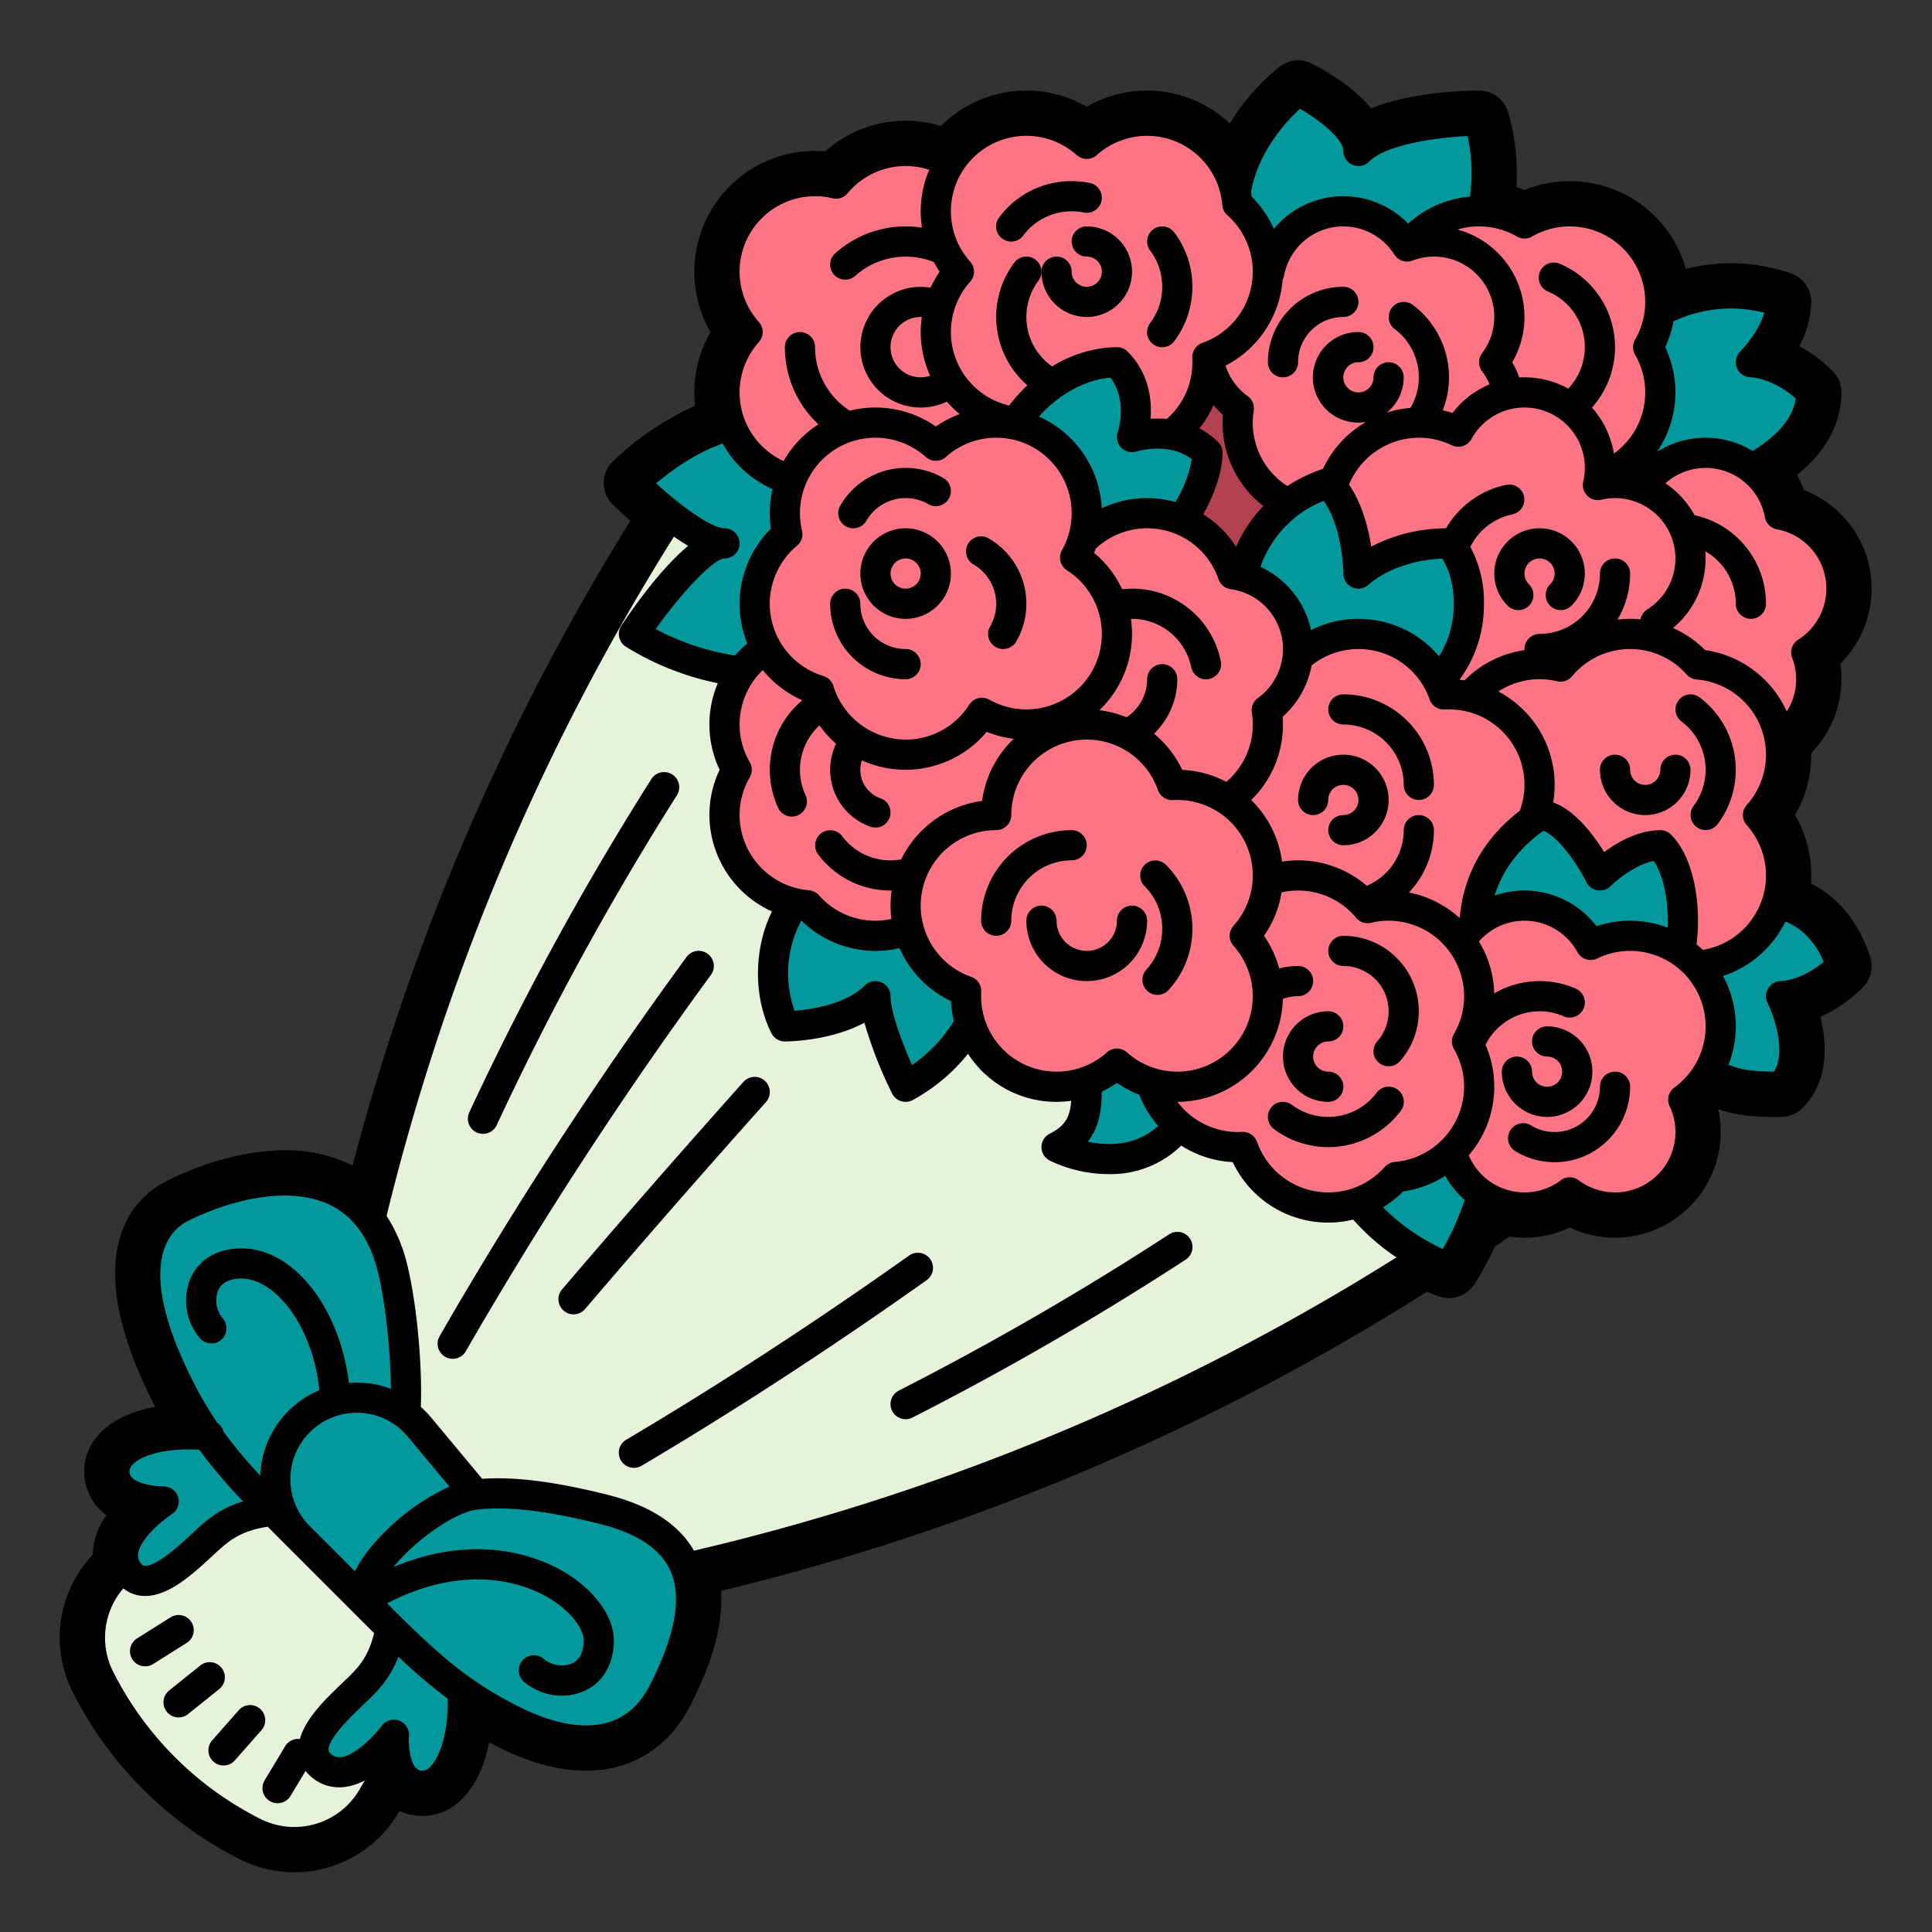 <?xml version="1.0" encoding="UTF-8"?>
<svg xmlns="http://www.w3.org/2000/svg" viewBox="0 0 512 512" width="512" height="512"><rect x="0" y="0" width="512" height="512" fill="#333333" stroke="none"/><g id="Fill_out_line" data-name="Fill out line"><path d="M135.997,424.001c-13.993,13.993-27.986,36.145-37.221,52.185a23.981,23.981,0,0,1-31.507,9.447l-.005-.003a91.453,91.453,0,0,1-40.898-40.9l0-0a23.981,23.981,0,0,1,9.448-31.506c16.04-9.236,38.192-23.228,52.186-37.222,16.002-111.999,64.007-208.002,111.998-272.003L408,312.003C343.999,359.994,247.996,408,135.997,424.001Z" style="fill:#e7f2da"/><path d="M240.003,376.098a4.001,4.001,0,0,1-1.817-7.565A789.047,789.047,0,0,0,309.82,327.124a4,4,0,1,1,4.359,6.708,797.013,797.013,0,0,1-72.365,41.829A3.984,3.984,0,0,1,240.003,376.098Z" style="fill:#b1cdb4"/><path d="M168.004,388.987a4,4,0,0,1-2.041-7.443c24.558-14.536,49.781-30.958,74.97-48.808a4,4,0,1,1,4.625,6.527c-25.365,17.977-50.774,34.518-75.521,49.166A3.978,3.978,0,0,1,168.004,388.987Z" style="fill:#b1cdb4"/><path d="M151.998,348.309a4,4,0,0,1-3.041-6.597C164.126,323.939,180.296,305.441,197.018,286.73a4,4,0,0,1,5.965,5.331c-16.682,18.666-32.811,37.118-47.939,54.845A3.995,3.995,0,0,1,151.998,348.309Z" style="fill:#b1cdb4"/><path d="M119.996,360.05a4,4,0,0,1-3.468-5.987A1099.626,1099.626,0,0,1,181.929,253.646a4,4,0,1,1,6.467,4.708,1091.904,1091.904,0,0,0-64.924,99.682A3.998,3.998,0,0,1,119.996,360.05Z" style="fill:#b1cdb4"/><path d="M127.997,300.473a4.002,4.002,0,0,1-3.626-5.684A782.013,782.013,0,0,1,172.618,206.48a4,4,0,0,1,6.764,4.273,773.982,773.982,0,0,0-47.753,87.402A4.001,4.001,0,0,1,127.997,300.473Z" style="fill:#b1cdb4"/><path d="M38.48,441.577a4,4,0,0,1-2.135-7.385l8.856-5.576a4,4,0,1,1,4.262,6.77l-8.856,5.576A3.975,3.975,0,0,1,38.48,441.577Z" style="fill:#b1cdb4"/><path d="M47.336,455.125a4,4,0,0,1-2.508-7.119l8.25-6.625a4,4,0,1,1,5.01,6.237l-8.25,6.625A3.985,3.985,0,0,1,47.336,455.125Z" style="fill:#b1cdb4"/><path d="M59.259,467.832a4,4,0,0,1-2.997-6.646l7.021-7.957a4,4,0,1,1,5.998,5.293l-7.021,7.957A3.989,3.989,0,0,1,59.259,467.832Z" style="fill:#b1cdb4"/><path d="M73.579,477.834a4,4,0,0,1-3.423-6.063l5.417-9a4,4,0,1,1,6.854,4.125l-5.417,9A3.995,3.995,0,0,1,73.579,477.834Z" style="fill:#b1cdb4"/><path d="M357.993,124.647a19.97,19.97,0,0,1-25.22,29.08,23.941,23.941,0,0,1-19.44,9.94,23.662,23.662,0,0,1-7.97-1.37,23.982,23.982,0,0,1-16.03-22.63,23.648,23.648,0,0,1,.3-3.79,18.871,18.871,0,0,1-2.07-1.72,19.977,19.977,0,0,1,10.12-34.14,19.976,19.976,0,0,1,36.54-7.03,19.97,19.97,0,0,1,23.08,30.68C357.543,123.987,357.773,124.317,357.993,124.647Z" style="fill:#b34250"/><path d="M472,264s8,16,0,24a49.429,49.429,0,0,1-11.79-.95A25.104,25.104,0,0,1,448,280l-16-32,14.12-4.71L456,240s12.32-4.11,22.24,2.39c3.93,2.57,7.49,6.8,9.76,13.61C480,264,472,264,472,264Z" style="fill:#03999c"/><path d="M216,176c-9.88,3.29-19.76,2.52-27.97.47A70.662,70.662,0,0,1,168,168s16-24,24-24c-8,0-24-16-24-16a70.972,70.972,0,0,1,18.1-12.58A33.942,33.942,0,0,1,200,112l24,8S240,168,216,176Z" style="fill:#03999c"/><path d="M251.66,278.84A44.772,44.772,0,0,1,240,288s-8-16-8-24c-8,8-24,8-24,8-3.9-7.79-4-17.48-1.22-25.37C209.69,238.31,215.79,232,224,232c0,0,24,0,32,8C265.01,258.02,258.8,270.97,251.66,278.84Z" style="fill:#03999c"/><path d="M320,280c-2.59,12.98-7.72,20.07-13.46,23.71C294.6,311.3,280,304,280,304c4.68-2.34,6.62-5.37,7.42-8.88,1.96-8.49-2.74-19.8,8.58-31.12Z" style="fill:#03999c"/><path d="M390.09,324.31A75.705,75.705,0,0,1,384,336a57.244,57.244,0,0,1-18.17-11.16A48.776,48.776,0,0,1,352,304l40-8C396.39,304.79,393.55,315.99,390.09,324.31Z" style="fill:#03999c"/><path d="M393.95,48.07c-.33,7.61-2.63,16.61-9.95,23.93l-48,8c-12.24-16.32-9.91-30.56-4.7-40.6A49.967,49.967,0,0,1,344,24s16,8,16,16c8-8,32-8,32-8A49.3,49.3,0,0,1,393.95,48.07Z" style="fill:#03999c"/><path d="M480,104c0,6.56-4.03,11.77-8.79,15.64A54.933,54.933,0,0,1,456,128l-32,8-16-24,24-24a39.479,39.479,0,0,1,15.99-8.76A40.101,40.101,0,0,1,472,80c0,8-8,16-8,16S472,96,480,104Z" style="fill:#03999c"/><path d="M436.78,92A23.992,23.992,0,0,1,417.96,127.91,24.005,24.005,0,0,1,377.03,118.97a23.996,23.996,0,0,1-8.94-40.93A23.985,23.985,0,0,1,404,59.22,23.994,23.994,0,0,1,436.78,92Z" style="fill:#fd7584"/><path d="M396.66,96.98a19.97,19.97,0,0,1-25.22,29.08A23.941,23.941,0,0,1,352,136a23.662,23.662,0,0,1-7.97-1.37A23.982,23.982,0,0,1,328,112a23.648,23.648,0,0,1,.3-3.79,18.869,18.869,0,0,1-2.07-1.72A19.977,19.977,0,0,1,336.35,72.35a19.976,19.976,0,0,1,36.54-7.03A19.97,19.97,0,0,1,395.97,96C396.21,96.32,396.44,96.65,396.66,96.98Z" style="fill:#fd7584"/><path d="M478.68,172.89a19.89,19.89,0,0,1-.73,15.92v.01a19.983,19.983,0,0,1-34.84,1.86,20.466,20.466,0,0,1-3.13.91A19.256,19.256,0,0,1,436,192a19.97,19.97,0,0,1-18.68-27.11c-.37-.23-.73-.48-1.08-.73a19.982,19.982,0,0,1,18.87-34.84,19.976,19.976,0,0,1,36.54,7.03,19.976,19.976,0,0,1,7.03,36.54Z" style="fill:#fd7584"/><path d="M272.71,105.21c-.44.43-.9.85-1.37,1.24A23.108,23.108,0,0,1,272,112a23.658,23.658,0,0,1-1.37,7.97A23.979,23.979,0,0,1,227.78,124.9,23.991,23.991,0,0,1,198.12,88,23.993,23.993,0,0,1,216,48a23.107,23.107,0,0,1,5.55.66A23.936,23.936,0,0,1,240,40a23.076,23.076,0,0,1,4.1.36A23.998,23.998,0,0,1,264,64c0,.46-.01.91-.04,1.36a23.983,23.983,0,0,1,8.75,39.85Z" style="fill:#fd7584"/><path d="M336,72a23.936,23.936,0,0,0-8.086-17.959A23.991,23.991,0,0,0,288,38.116,23.996,23.996,0,0,0,254.116,72a23.995,23.995,0,0,0,23.435,39.348A23.999,23.999,0,0,0,320,96c0-.456-.015-.908-.041-1.357A24.006,24.006,0,0,0,336,72Z" style="fill:#fd7584"/><path d="M448,148a19.932,19.932,0,0,0-24.54-19.46,19.99,19.99,0,0,0-37-14.15A24.006,24.006,0,1,0,372.25,159.71a20.094,20.094,0,0,0-1.48,2.16A19.98,19.98,0,0,0,404,183.96a19.976,19.976,0,0,0,34.68-19.07,20.321,20.321,0,0,0,3.8-3.11A19.92,19.92,0,0,0,448,148Z" style="fill:#fd7584"/><path d="M386.17,173.59A22.646,22.646,0,0,1,376,184c-16,8-40,8-40,8l-8-32a37.001,37.001,0,0,1,4.09-15.31c3.28-6.38,9.21-13.12,19.91-16.69,8,8,8,24,8,24s8-8,24-8C389.64,149.64,391.31,163.25,386.17,173.59Z" style="fill:#03999c"/><path d="M320,120a28.729,28.729,0,0,1-2.83,10.84C314.14,137.58,309.07,144,304,144l-24,16-16-32c0-8.13,4.13-16.26,10.3-22.29C280.26,99.87,288.13,96,296,96c8,8,4,19.83,4,19.83S312,112,320,120Z" style="fill:#03999c"/><path d="M465.88,216A23.993,23.993,0,0,1,432,249.88,23.872,23.872,0,0,1,416,256a23.076,23.076,0,0,1-4.1-.36,23.998,23.998,0,0,1-19.75-21.01q-.06-.54-.09-1.08C392.02,233.04,392,232.52,392,232a23.902,23.902,0,0,1,3.09-11.77,23.986,23.986,0,0,1,1.82-41.5A23.698,23.698,0,0,1,408,176a24.159,24.159,0,0,1,5.55.65,23.991,23.991,0,0,1,36.41-.56A23.985,23.985,0,0,1,465.88,216Z" style="fill:#fd7584"/><path d="M406.68,232.13A24.026,24.026,0,0,1,399.5,258.32a23.958,23.958,0,0,1-32.23-1.14A22.903,22.903,0,0,1,364,253.25,23.985,23.985,0,0,1,321.38,248,23.597,23.597,0,0,1,320,240a23.817,23.817,0,0,1,3.1-11.78,23.509,23.509,0,0,1-5.41-4.73A23.986,23.986,0,0,1,336,184c.46,0,.91.01,1.36.04a23.998,23.998,0,0,1,45.28,0c.45-.03.9-.04,1.36-.04a23.993,23.993,0,0,1,17.88,40A23.909,23.909,0,0,1,406.68,232.13Z" style="fill:#fd7584"/><path d="M440,264l-48-8a35.588,35.588,0,0,1,.88-21.69c2.27-6.17,6.75-12.73,15.12-18.31,8,0,16,16,16,16s8-8,16-8c3.87,3.87,5.87,11.49,5.99,19.23C446.13,251.48,444.13,259.87,440,264Z" style="fill:#03999c"/><path d="M446.08,291.43A20.005,20.005,0,0,1,416,316a20.003,20.003,0,0,1-32-16,19.259,19.259,0,0,1,.48-4.32,19.994,19.994,0,0,1-.14-39.34,19.995,19.995,0,0,1,37.2-5.94,23.997,23.997,0,0,1,24.54,41.03Z" style="fill:#fd7584"/><path d="M388.77,276A23.726,23.726,0,0,1,392,288a24.007,24.007,0,0,1-22.05,23.92,23.99,23.99,0,0,1-40.59-7.96c-.45.03-.9.04-1.36.04a23.999,23.999,0,0,1-7.96-46.64c-.03-.45-.04-.9-.04-1.36a23.597,23.597,0,0,1,1.38-8A23.987,23.987,0,0,1,362.45,240.66,23.107,23.107,0,0,1,368,240a24.01,24.01,0,0,1,23.96,22.64c.03.45.04.9.04,1.36A23.726,23.726,0,0,1,388.77,276Z" style="fill:#fd7584"/><path d="M344,172a18.654,18.654,0,0,1-.13,2.25A19.94,19.94,0,0,1,335.7,188.22,23.523,23.523,0,0,1,336,192a23.987,23.987,0,0,1-22.64,23.96c-.45.03-.9.04-1.36.04a23.727,23.727,0,0,1-12-3.23A23.727,23.727,0,0,1,288,216a24.009,24.009,0,0,1-22.88-16.75,23.141,23.141,0,0,1-.96-4.58c-.04-.24-.06-.48-.08-.72A23.993,23.993,0,0,1,280,152c.46,0,.91.01,1.36.04A24.024,24.024,0,0,1,295.97,137.39,23.73,23.73,0,0,1,304,136a23.998,23.998,0,0,1,22.69,16.18A19.99,19.99,0,0,1,344,172Z" style="fill:#fd7584"/><path d="M280,208a24.006,24.006,0,0,1-24,24c-.46,0-.91-.01-1.36-.04A23.98,23.98,0,0,1,233.02,247.98h-.01c-.34.01-.67.02-1.01.02a23.906,23.906,0,0,1-17.95-8.08A24.007,24.007,0,0,1,192,216a23.726,23.726,0,0,1,3.23-12A23.98,23.98,0,0,1,228,171.23,23.727,23.727,0,0,1,240,168a24.016,24.016,0,0,1,22.97,17.03,23.731,23.731,0,0,1,7.77,4.05A23.857,23.857,0,0,1,280,208Z" style="fill:#fd7584"/><path d="M284.911,147.774A23.996,23.996,0,0,0,248,118.116a23.995,23.995,0,0,0-39.348,23.435,24,24,0,0,0,8.379,41.418,23.998,23.998,0,0,0,43.195,5.943,23.997,23.997,0,0,0,24.685-41.138Z" style="fill:#fd7584"/><path d="M329.88,248A23.993,23.993,0,0,1,296,281.88,23.993,23.993,0,0,1,256,264c0-.46.01-.91.04-1.36A23.999,23.999,0,0,1,264,216a23.999,23.999,0,0,1,46.64-7.96c.45-.03.9-.04,1.36-.04a23.993,23.993,0,0,1,17.88,40Z" style="fill:#fd7584"/><path d="M80,400c-7.82,0-12.91.95-16.69,2.5-3.97,1.62-6.52,3.92-9.31,6.5-5.46,5.05-15.75,15.09-20.5,6.76-4.75-8.34,9.88-17.86,9.88-17.86s-13.05.27-13.05-8.07c.01-4.74,5.72-8.56,15.06-9.51C52.47,379.61,61.65,380.55,72,384Z" style="fill:#03999c"/><path d="M122.25,457.45c-1.31,10.07-5.64,16.09-10.59,15.79-8.32-.5-7.27-13.52-7.27-13.52S94.01,473.75,85.97,468.51c-8.03-5.25,2.62-14.91,7.99-20.05,2.64-2.54,5-4.86,6.84-8.47,1.89-3.72,3.22-8.82,3.71-16.94L120,432C122.64,441.89,123.14,450.61,122.25,457.45Z" style="fill:#03999c"/><path d="M107.2,377.21c-.99,8.65-12.62,23.94-22.51,28.64A12.801,12.801,0,0,1,79.27,407.27c-1.01-1.01-1.98-1.98-2.92-2.92C71.99,399.98,68.26,396.2,64.97,392.62A102.353,102.353,0,0,1,47.27,367.27C39.27,351.27,32,328,48,320s48-16,56,16c1.92,7.66,3.27,19.45,3.54,29.4A87.828,87.828,0,0,1,107.2,377.21Z" style="fill:#03999c"/><path d="M136,408l-32,24L89.29,417.29,79.27,407.27a21.6,21.6,0,1,1,31.87-29.1L120.36,389.24Z" style="fill:#03999c"/><path d="M176,448c-8,16-24,16-40,8-15-7.5-22.96-15-37.08-29.08L96,424a12.804,12.804,0,0,1,1.42-5.42c4.7-9.89,19.99-21.52,28.64-22.51C136.37,394.9,148.89,397.22,160,400,192,408,184,432,176,448Z" style="fill:#03999c"/><path d="M479.929,234.131Q480,233.068,480,232a31.927,31.927,0,0,0-4.288-16A31.927,31.927,0,0,0,480,200q0-.214-.003-.429A28.066,28.066,0,0,0,488,180a27.682,27.682,0,0,0-.306-4.107,27.983,27.983,0,0,0-9.593-45.999,27.834,27.834,0,0,0-1.914-3.973C485.745,118.21,488,110.015,488,104a7.999,7.999,0,0,0-2.343-5.657,37.923,37.923,0,0,0-8.81-6.623A25.922,25.922,0,0,0,480,80a8,8,0,0,0-5.469-7.589,50.244,50.244,0,0,0-15.908-2.654,47,47,0,0,0-11.836,1.504,31.994,31.994,0,0,0-42.791-20.921q-1.05-.423-2.13-.772A57.789,57.789,0,0,0,399.592,29.478,8,8,0,0,0,392,24c-3.458,0-17.657.286-28.614,4.715-5.004-6.074-12.695-10.313-15.808-11.87a8,8,0,0,0-8.381.757A58.032,58.032,0,0,0,325.906,32.736,31.899,31.899,0,0,0,288,28.288a32.004,32.004,0,0,0-38.658,5.111,31.962,31.962,0,0,0-30.632,6.715Q217.366,40,216,40a31.999,31.999,0,0,0-27.712,48,32.04,32.04,0,0,0-4.094,19.529A77.954,77.954,0,0,0,162.343,122.343a8,8,0,0,0,0,11.314c.119.119,1.958,1.952,4.694,4.389a625.537,625.537,0,0,0-73.609,170.846,38.788,38.788,0,0,0-17.945-4.048c-13.604,0-26.255,5.596-31.063,8.002-13.633,6.817-14.467,20.8-13.751,28.528.996,10.738,5.686,21.955,9.446,29.474q.507,1.013,1.02,1.998a32.754,32.754,0,0,0-9.119,2.943c-6.146,3.146-9.676,8.259-9.685,14.028a14.302,14.302,0,0,0,5.866,11.728,18.93,18.93,0,0,0-3.633,10.478,31.988,31.988,0,0,0-5.348,36.285A99.996,99.996,0,0,0,63.682,492.785q.136.068.273.13a31.979,31.979,0,0,0,41.754-12.728q.08-.14.161-.279a14.598,14.598,0,0,0,5.306,1.317c.284.017.559.025.834.025A14.792,14.792,0,0,0,122.829,476.35c3.264-3.421,5.586-8.481,6.815-14.624q1.35.714,2.772,1.427c8.1,4.05,15.802,6.102,22.897,6.102,12.254,0,22.142-6.278,27.842-17.677,4.002-8.003,8.662-19.042,7.933-29.985a623.244,623.244,0,0,0,187.11-79.304c1.869.824,3.07,1.234,3.272,1.301a7.996,7.996,0,0,0,9.188-3.155,81.792,81.792,0,0,0,5.494-10.058q1.902-1.309,3.832-2.665A28.077,28.077,0,0,0,416,325.31a28.03,28.03,0,0,0,39.346-31.366C461.346,296,467.108,296,472,296a7.999,7.999,0,0,0,5.657-2.343c3.662-3.662,7.535-10.491,5.188-22.226-.134-.67-.282-1.323-.439-1.956a37.055,37.055,0,0,0,11.251-7.818,8,8,0,0,0,1.933-8.187C492.061,242.884,485.94,237.177,479.929,234.131ZM472,260a4.001,4.001,0,0,0-3.578,5.789c1.612,3.224,5.054,12.925,1.69,18.207-4.29-.025-8.2-.234-12.039-1.832a27.88,27.88,0,0,0-1.47-23.521,28.236,28.236,0,0,0,16.553-14.418c4.505,1.856,7.905,5.424,10.147,10.659C477.419,259.815,472.201,259.995,472,260Zm-29.535,33.141a16.005,16.005,0,0,1-24.062,19.662,4.002,4.002,0,0,0-4.807,0A15.853,15.853,0,0,1,404,316a16.023,16.023,0,0,1-14.758-9.837,27.798,27.798,0,0,0,4.438-29.285A16.091,16.091,0,0,1,408,268a15.883,15.883,0,0,1,6.398,1.33,4,4,0,1,0,3.203-7.331,23.915,23.915,0,0,0-21.62,1.259,27.824,27.824,0,0,0-4.04-13.765,16.016,16.016,0,0,1,1.267-1.305,3.953,3.953,0,0,0,.409-.364,15.999,15.999,0,0,1,24.414,4.496,4.001,4.001,0,0,0,5.262,1.677A19.713,19.713,0,0,1,432,252a19.996,19.996,0,0,1,11.731,36.192A4,4,0,0,0,442.465,293.141ZM137.789,452.422c-14.143-7.071-21.938-14.282-35.224-27.519,21.284-10.98,36.467-5.046,42.247-1.79,6.471,3.644,9.855,8.57,9.855,11.554,0,3.161-1.045,5.236-3.106,6.169a7.435,7.435,0,0,1-7.42-1.173,4,4,0,1,0-5.281,6.009,15.382,15.382,0,0,0,10.071,3.693,14.397,14.397,0,0,0,5.928-1.24c4.963-2.246,7.809-7.15,7.809-13.458,0-6.488-5.468-13.759-13.93-18.524-6.435-3.624-22.506-10.065-44.486-.851,5.824-7.146,16.249-14.557,22.263-15.244,10.581-1.205,23.623,1.61,32.516,3.833,9.69,2.423,15.936,6.546,18.562,12.256,3.182,6.917,1.49,16.755-5.17,30.074-3.199,6.399-7.774,9.942-13.987,10.829C152.623,457.868,145.489,456.272,137.789,452.422ZM114.006,468.207a2.889,2.889,0,0,1-2.107,1.038,2.31,2.31,0,0,1-1.753-.822c-1.666-1.909-1.907-6.475-1.764-8.376a4.001,4.001,0,0,0-7.202-2.704c-1.616,2.183-9.013,10.437-13.018,7.817-1.022-.667-1.063-1.12-1.079-1.291-.281-3.046,6.227-9.263,9.006-11.917l.637-.609c3.235-3.102,6.551-6.289,8.855-12.308a136.149,136.149,0,0,0,13.072,11.133C118.782,459.925,116.293,465.953,114.006,468.207ZM69.053,482.054a87.993,87.993,0,0,1-39.109-39.112,20.027,20.027,0,0,1,2.744-22.007,8.985,8.985,0,0,0,4.296,1.902,9.754,9.754,0,0,0,1.486.112c6.372-0,12.814-5.975,17.611-10.425l.633-.586c3.71-3.428,6.708-6.185,14.238-7.344,1.728,1.742,3.55,3.565,5.495,5.51l16.726,16.726c2.12,2.12,4.098,4.097,5.979,5.96-1.65,6.709-4.469,9.43-7.963,12.78l-.626.599c-4.17,3.983-9.595,9.172-11.087,14.701a3.993,3.993,0,0,0-3.902,1.902l-5.417,9a4,4,0,1,0,6.854,4.125l3.968-6.592a11.262,11.262,0,0,0,2.81,2.554c2.302,1.502,6.745,3.165,12.888-.022q-.684,1.172-1.366,2.354A19.994,19.994,0,0,1,69.053,482.054ZM216,52a19.124,19.124,0,0,1,4.589.543,3.999,3.999,0,0,0,4.036-1.325,19.991,19.991,0,0,1,21.628-6.216,27.944,27.944,0,0,0-1.914,15.337A28.28,28.28,0,0,0,240,60a27.952,27.952,0,0,0-18.668,7.131A4,4,0,0,0,226.668,73.092a20.015,20.015,0,0,1,20.79-3.653A27.91,27.91,0,0,0,249.023,72a27.92,27.92,0,0,0-2.414,4.234,15.99,15.99,0,1,0,4.305,30.195,28.064,28.064,0,0,0,3.428,3.307A27.913,27.913,0,0,0,248,113.024a27.982,27.982,0,0,0-22.791-4.187A19.985,19.985,0,0,1,216,92a4,4,0,0,0-8,0,27.964,27.964,0,0,0,8.882,20.451,28.202,28.202,0,0,0-9.221,9.732,19.994,19.994,0,0,1-6.563-31.513,3.999,3.999,0,0,0,0-5.34A19.993,19.993,0,0,1,216,52ZM461.172,93.171A4,4,0,0,0,464,100c.06,0,5.72.163,11.888,5.62-.838,5.994-6.205,10.683-11.414,13.891a23.969,23.969,0,0,0-25.333.221A27.932,27.932,0,0,0,441.296,92a28.002,28.002,0,0,0,2.214-6.84,35.72,35.72,0,0,1,24.05-2.286C466.309,87.238,462.723,91.608,461.172,93.171Zm15.364,76.341a4.001,4.001,0,0,0-1.599,4.804,15.845,15.845,0,0,1-1.426,14.229,28.167,28.167,0,0,0-21.648-16.272,28.028,28.028,0,0,0-8.505-5.852A23.849,23.849,0,0,0,452,148c0-.639-.033-1.27-.082-1.896A16.001,16.001,0,0,1,460,160a4,4,0,0,0,8,0,24.007,24.007,0,0,0-18.918-23.46,24.177,24.177,0,0,0-7.721-8.467,15.968,15.968,0,0,1,26.357,9.002,4,4,0,0,0,3.207,3.207,15.976,15.976,0,0,1,5.611,29.23ZM352,316a20.022,20.022,0,0,1-18.867-13.366,4.011,4.011,0,0,0-4.042-2.665c-.36.024-.722.031-1.091.031a20.141,20.141,0,0,1-15.965-8.001,28.027,28.027,0,0,0,27.947-27.282A12.006,12.006,0,0,1,344,264a4,4,0,0,0,0-8,20.047,20.047,0,0,0-5.003.641A27.892,27.892,0,0,0,334.975,248a27.904,27.904,0,0,0,4.655-11.504,19.886,19.886,0,0,1,19.745,6.722,3.999,3.999,0,0,0,4.036,1.325A19.124,19.124,0,0,1,368,244a20.023,20.023,0,0,1,20,20,19.823,19.823,0,0,1-2.685,9.983,3.999,3.999,0,0,0,0,4.033A19.823,19.823,0,0,1,388,288a20.089,20.089,0,0,1-18.37,19.933,4.002,4.002,0,0,0-2.675,1.336A19.982,19.982,0,0,1,352,316ZM198.686,201.983a19.959,19.959,0,0,1,3.463-24.409,27.831,27.831,0,0,0,10.478,8.001,24.009,24.009,0,0,0-6.41,28.51,4,4,0,1,0,7.258-3.365,16.003,16.003,0,0,1,3.695-18.489,27.724,27.724,0,0,0,4.393,4.871,16.003,16.003,0,0,0,9.104,21.986,4,4,0,0,0,2.666-7.543,7.977,7.977,0,0,1-4.926-10.042,28.05,28.05,0,0,0,33.079-7.554,28.047,28.047,0,0,0,7.156,1.839A27.953,27.953,0,0,0,260.25,212.25a28.073,28.073,0,0,0-21.419,15.49A16.119,16.119,0,0,1,236,228a15.881,15.881,0,0,1-12.803-6.402,4,4,0,0,0-6.396,4.805A23.815,23.815,0,0,0,236,236c.096,0,.192-.009.288-.01a27.258,27.258,0,0,0-.051,7.544,19.882,19.882,0,0,1-19.192-6.265,4,4,0,0,0-2.676-1.336A20.088,20.088,0,0,1,196,216a19.821,19.821,0,0,1,2.685-9.983A4.002,4.002,0,0,0,198.686,201.983Zm12.526-57.359a4,4,0,0,0,1.333-3.995,19.996,19.996,0,0,1,32.787-19.533,3.998,3.998,0,0,0,5.336,0,19.996,19.996,0,0,1,30.76,24.711,4,4,0,0,0,1.328,5.336,19.997,19.997,0,0,1-20.563,34.285,4,4,0,0,0-5.336,1.328A19.93,19.93,0,0,1,240,196a20.134,20.134,0,0,1-19.141-14.191,4,4,0,0,0-2.668-2.668,20.001,20.001,0,0,1-6.979-34.516Zm35.296-45.035A7.997,7.997,0,1,1,244,84c.099,0,.195.012.293.015a27.823,27.823,0,0,0,2.214,15.574Zm47.758.486c4.628,6.036,2.06,14.128,1.945,14.477a4,4,0,0,0,5.006,5.091c.091-.029,8.48-2.627,14.645,2.042a33.442,33.442,0,0,1-4.365,11.351,27.948,27.948,0,0,0-19.529,1.666,28.042,28.042,0,0,0-16.623-24.292C280.499,104.549,287.531,100.656,294.266,100.076ZM339.912,74.159a3.997,3.997,0,0,0,.371-1.082,15.976,15.976,0,0,1,29.229-5.617,3.998,3.998,0,0,0,4.801,1.598,15.97,15.97,0,0,1,18.461,24.537,4.001,4.001,0,0,0,0,4.81,16.126,16.126,0,0,1,1.98,3.454,24.025,24.025,0,0,0-9.837,7.589c-.844-.285-1.703-.514-2.569-.715a23.974,23.974,0,0,0-7.945-27.933,4,4,0,0,0-4.805,6.396,15.981,15.981,0,0,1,4.196,20.895,27.692,27.692,0,0,0-6.299,1.265A11.977,11.977,0,0,0,372,100a4,4,0,0,0-8,0,4,4,0,1,1-4-4,4,4,0,0,0,0-8,12,12,0,1,0,1.999,23.819,28.184,28.184,0,0,0-11.398,12.433,40.861,40.861,0,0,0-9.438,4.548A19.867,19.867,0,0,1,332,112a19.59,19.59,0,0,1,.248-3.147,4.001,4.001,0,0,0-1.607-3.886,16.058,16.058,0,0,1-5.86-8.073A28.041,28.041,0,0,0,339.912,74.159ZM420,124a16.096,16.096,0,0,1-.433,3.631,4.001,4.001,0,0,0,4.801,4.801A16.11,16.11,0,0,1,428,132a15.887,15.887,0,0,1,5.685,1.062l.02.007a15.969,15.969,0,0,1,2.832,28.443,3.987,3.987,0,0,0-1.778,2.625Q433.389,164.001,432,164a28.155,28.155,0,0,0-3.348.208A23.847,23.847,0,0,0,432,152a4,4,0,0,0-8,0,16.018,16.018,0,0,1-16,16,4,4,0,0,0-4,4c0,.1.022.193.029.291A27.911,27.911,0,0,0,388.114,180.303q-.665-.098-1.34-.165A33.184,33.184,0,0,0,393.252,160.392a30.67,30.67,0,0,0-3.6-15.47,16.075,16.075,0,0,1,11.119-8.596,4,4,0,1,0-1.604-7.838A24.119,24.119,0,0,0,383.216,140.013a43.348,43.348,0,0,0-19.834,4.844c-.736-4.848-2.35-11.281-5.883-16.441A20.139,20.139,0,0,1,376,116a19.807,19.807,0,0,1,8.713,1.993,3.998,3.998,0,0,0,5.252-1.674A16,16,0,0,1,420,124Zm-17.226,90.835c-11.736,9.071-15.239,20.03-15.919,28.376-.018.019-.037.037-.055.056a27.939,27.939,0,0,0-13.424-6.744A23.999,23.999,0,0,0,380,220a4,4,0,0,0-8,0,16.026,16.026,0,0,1-9.795,14.74,27.76,27.76,0,0,0-22.451-6.402,27.939,27.939,0,0,0-8.173-16.325A27.939,27.939,0,0,0,340,192c0-.687-.024-1.371-.074-2.048a24.09,24.09,0,0,0,7.668-13.613,19.968,19.968,0,0,1,31.274,9.027,4.014,4.014,0,0,0,4.042,2.665C383.27,188.007,383.631,188,384,188a19.95,19.95,0,0,1,18.774,26.835ZM308,176a4,4,0,0,0-4,4,12.052,12.052,0,0,1-5.479,10.074,27.891,27.891,0,0,0-7.178-1.858A27.915,27.915,0,0,0,300,168a28.259,28.259,0,0,0-.292-3.991c.098-.002.195-.009.292-.009a16.04,16.04,0,0,1,15.68,12.795,4,4,0,1,0,7.84-1.591A23.903,23.903,0,0,0,297.382,156.153a27.893,27.893,0,0,0-7.432-9.639c.149-.367.286-.738.419-1.111a19.962,19.962,0,0,1,32.538,8.079,3.998,3.998,0,0,0,3.251,2.664,16.001,16.001,0,0,1,7.201,28.832,4,4,0,0,0-1.607,3.886A19.535,19.535,0,0,1,332,192a19.962,19.962,0,0,1-7.009,15.202,27.8,27.8,0,0,0-11.679-3.172,27.945,27.945,0,0,0-7.489-9.6A20.059,20.059,0,0,0,312,180,4,4,0,0,0,308,176Zm42.771-43.272C355.902,139.913,356,151.874,356,152a4,4,0,0,0,6.828,2.829c.065-.065,6.596-6.239,19.347-6.79,1.961,2.812,3.142,7.403,3.077,12.247a25.774,25.774,0,0,1-3.879,13.654,27.962,27.962,0,0,0-33.929-6.967,24.124,24.124,0,0,0-13.413-16.759A29.263,29.263,0,0,1,350.771,132.728Zm-29.163-25.358a23.998,23.998,0,0,0,2.467,2.573Q324,110.963,324,112a27.81,27.81,0,0,0,10.792,22.094,38.146,38.146,0,0,0-7.22,10.8,27.982,27.982,0,0,0-8.7-8.603C321.95,130.9,324,124.581,324,120a4.002,4.002,0,0,0-1.172-2.829,20.534,20.534,0,0,0-4.97-3.663A27.606,27.606,0,0,0,321.608,107.369ZM212.357,243.938a27.988,27.988,0,0,0,26.025,7.327,28.033,28.033,0,0,0,13.648,14.047,27.895,27.895,0,0,0,.752,5.26A38.588,38.588,0,0,1,241.71,282.247C239.009,276.2,236,268.135,236,264a4,4,0,0,0-6.828-2.829c-4.981,4.981-14.153,6.33-18.608,6.694A29.805,29.805,0,0,1,212.357,243.938ZM260,264c0-.369.007-.73.031-1.091a4,4,0,0,0-2.666-4.042A19.999,19.999,0,0,1,264,220a4,4,0,0,0,4-4,20,20,0,0,1,38.867-6.634,4.013,4.013,0,0,0,4.042,2.665C311.27,212.007,311.631,212,312,212a19.993,19.993,0,0,1,14.901,33.33,3.999,3.999,0,0,0,0,5.34,19.993,19.993,0,0,1-28.231,28.231,4,4,0,0,0-5.34,0A19.993,19.993,0,0,1,260,264Zm31.987,25.292A27.907,27.907,0,0,0,296,286.974a27.897,27.897,0,0,0,5.886,3.126,27.769,27.769,0,0,0,5.047,8.267c-5.991,5.461-13.44,5.308-18.676,4.194C291.456,298.557,291.919,293.823,291.987,289.292Zm117.003-69.115c3.612,1.206,8.785,8.338,11.432,13.613a4.005,4.005,0,0,0,6.401,1.045c1.704-1.692,6.724-5.784,11.444-6.665,2.578,3.777,3.979,10.698,3.688,17.666a28.027,28.027,0,0,0-18.873-.386,24.019,24.019,0,0,0-26.99-8.115C397.823,231.712,401.521,225.521,408.99,220.176Zm42.291,31.549c-.539-.512-1.095-1.006-1.673-1.474,1.267-10.234-.555-22.855-6.78-29.079A4,4,0,0,0,440,220c-5.838,0-11.335,3.186-14.883,5.819-2.849-4.62-7.718-11.104-13.511-13.156a27.964,27.964,0,0,0-14.528-29.412,19.963,19.963,0,0,1,15.549-2.706,3.995,3.995,0,0,0,3.996-1.333,19.991,19.991,0,0,1,30.342-.472,4,4,0,0,0,2.671,1.333,19.991,19.991,0,0,1,13.267,33.259,4.001,4.001,0,0,0,0,5.336,19.992,19.992,0,0,1-11.623,33.057ZM433.319,89.997a3.997,3.997,0,0,0,0,4.007,19.977,19.977,0,0,1-5.622,26.206,23.926,23.926,0,0,0-5.819-12.198,24.007,24.007,0,0,0-8.535-38.124,4,4,0,0,0-3.117,7.368,15.976,15.976,0,0,1,5.368,25.739A23.848,23.848,0,0,0,404,100q-.694,0-1.38.04a24.244,24.244,0,0,0-1.858-4.036A23.715,23.715,0,0,0,404,84a24.039,24.039,0,0,0-17.739-23.166,20.043,20.043,0,0,1,15.735,1.847,3.999,3.999,0,0,0,4.008,0,19.996,19.996,0,0,1,27.315,27.316Zm-43.774-37.88a27.735,27.735,0,0,0-16.366,7.149,23.936,23.936,0,0,0-35.596,1.385,28.028,28.028,0,0,0-5.855-8.514c-.057-.412-.125-.82-.2-1.226,1.887-10.764,9.411-18.806,12.981-22.087C349.903,31.954,356,36.868,356,40a4,4,0,0,0,6.828,2.829c4.417-4.417,17.234-6.375,26.096-6.758A45.663,45.663,0,0,1,389.545,52.117Zm-65.618,2.247a4.006,4.006,0,0,0,1.333,2.67,19.995,19.995,0,0,1-6.627,33.835,3.999,3.999,0,0,0-2.667,3.999c.021.375.034.752.034,1.132a19.818,19.818,0,0,1-6.807,15.025,28.56,28.56,0,0,0-4.269-.051c.367-4.992-.4-12.106-6.096-17.802A4,4,0,0,0,296,92a33.379,33.379,0,0,0-17.173,5.116,16.009,16.009,0,0,1-3.629-22.715,4,4,0,0,0-6.396-4.806,23.998,23.998,0,0,0,3.46,32.52,41.708,41.708,0,0,0-4.821,5.35A19.988,19.988,0,0,1,257.097,74.668a4.001,4.001,0,0,0,0-5.336A19.996,19.996,0,0,1,285.332,41.096a3.998,3.998,0,0,0,5.336,0,19.991,19.991,0,0,1,33.259,13.268Zm-132.403,63.187A28.049,28.049,0,0,0,204.741,129.624a27.813,27.813,0,0,0-.437,10.476,28.112,28.112,0,0,0-6.277,30.428,28.045,28.045,0,0,0-3.234,3.196,66.952,66.952,0,0,1-21.037-7.019C181.023,156.542,189.251,148,192,148a4,4,0,0,0,0-8c-3.378,0-11.397-5.748-18.12-11.911C177.565,124.99,184.188,120.055,191.524,117.551ZM100.119,336.97c2.016,8.063,3.396,20.958,3.47,31.086a25.156,25.156,0,0,0-11.124-1.562C89.981,346.464,77.803,330.834,64,330.834c-6.307,0-11.212,2.846-13.457,7.808a15.356,15.356,0,0,0,2.452,15.999,4,4,0,1,0,6.01-5.28,7.436,7.436,0,0,1-1.174-7.42c.933-2.061,3.009-3.106,6.169-3.106,8.633,0,18.791,12.006,20.633,29.58a25.491,25.491,0,0,0-15.65,22.638,122.314,122.314,0,0,1-9.751-11.65,3.985,3.985,0,0,0-1.642-2.34,99.548,99.548,0,0,1-6.737-11.577c-15.322-30.643-5.848-39.516-1.063-41.908,10.874-5.437,26.378-9.462,37.279-4.447C93.51,322.093,97.9,328.095,100.119,336.97ZM94.053,416.397,82.105,404.448l-.002-.003-.005-.005A17.601,17.601,0,0,1,95.346,374.417a17.408,17.408,0,0,1,12.724,6.315l11.031,13.236a57.838,57.838,0,0,0-14.592,9.603C101.893,405.893,96.873,410.797,94.053,416.397Zm-48.488-15.143a3.998,3.998,0,0,0,1.639-4.519,4.068,4.068,0,0,0-3.891-2.833c-1.91.03-6.461-.489-8.266-2.267A2.311,2.311,0,0,1,34.333,389.835a2.865,2.865,0,0,1,1.138-2.018c2.271-2.065,8.107-4.141,17.321-3.632a135.145,135.145,0,0,0,11.619,13.689c-6.346,1.929-9.78,5.097-13.126,8.188l-.645.597c-2.817,2.614-9.413,8.748-12.442,8.271-.169-.026-.619-.095-1.223-1.155C34.834,410.018,41.981,403.601,45.565,401.254Zm115.404-5.134c-13.901-3.476-24.527-4.828-33.176-4.215l-13.578-16.294a25.501,25.501,0,0,0-2.695-2.771c.433-11.298-1.119-27.727-3.64-37.81a40.825,40.825,0,0,0-5.436-12.803A612.474,612.474,0,0,1,178.592,142.213c1.244.867,2.511,1.694,3.778,2.433-7.073,5.88-14.191,15.875-17.698,21.135a4.001,4.001,0,0,0,1.109,5.547,74.287,74.287,0,0,0,24.444,9.731A27.97,27.97,0,0,0,190.709,204,27.867,27.867,0,0,0,188,216a28.172,28.172,0,0,0,16.582,25.546c-4.808,9.73-5.03,22.501-.16,32.243A4.001,4.001,0,0,0,208,276c.587,0,11.973-.069,21.081-4.976a111.445,111.445,0,0,0,7.341,18.765,3.998,3.998,0,0,0,5.367,1.789,48.491,48.491,0,0,0,14.747-12.317,27.847,27.847,0,0,0,27.345,12.458c-.319,4.191-1.481,6.61-5.67,8.704a4,4,0,0,0,0,7.155,36.382,36.382,0,0,0,15.603,3.575A26.751,26.751,0,0,0,313.042,303.601a27.951,27.951,0,0,0,13.646,4.368,27.963,27.963,0,0,0,31.912,15.236,60.23,60.23,0,0,0,11.469,10.02,610.919,610.919,0,0,1-186.173,77.721C179.865,403.906,172.172,398.92,160.97,396.12Zm205.533-76.174a27.919,27.919,0,0,0,5.353-4.212,27.661,27.661,0,0,0,11.138-4.13,23.974,23.974,0,0,0,5.163,6.404,72.21,72.21,0,0,1-5.809,12.993A55.211,55.211,0,0,1,366.503,319.946Z"/><path d="M340,100a4,4,0,0,0,4-4,12.013,12.013,0,0,1,12-12,4,4,0,0,0,0-8,20.023,20.023,0,0,0-20,20A4,4,0,0,0,340,100Z"/><path d="M287.204,56.32A4,4,0,0,0,288.796,48.48,24.172,24.172,0,0,0,284,48a23.815,23.815,0,0,0-19.199,9.598,4,4,0,1,0,6.396,4.805A15.881,15.881,0,0,1,284,56,16.134,16.134,0,0,1,287.204,56.32Z"/><path d="M305.599,60.802a3.999,3.999,0,0,0-.796,5.601,16.004,16.004,0,0,1,0,19.195,4,4,0,1,0,6.396,4.805,24.004,24.004,0,0,0,0-28.805A4,4,0,0,0,305.599,60.802Z"/><path d="M288,60a4,4,0,0,0,0,8,4,4,0,1,1-4,4,4,4,0,0,0-8,0,12,12,0,1,0,12-12Z"/><path d="M399.515,160.485a4,4,0,1,0,5.656-5.657,4,4,0,1,1,5.658,0,4,4,0,1,0,5.656,5.657,12,12,0,1,0-16.971,0Z"/><path d="M444,200a4,4,0,0,0-4,4,4,4,0,0,1-8,0,4,4,0,0,0-8,0,12,12,0,0,0,24,0A4,4,0,0,0,444,200Z"/><path d="M450.402,184.8a4,4,0,0,0-4.805,6.396,16.003,16.003,0,0,1,3.205,22.401,4,4,0,0,0,6.396,4.805,24.003,24.003,0,0,0-4.797-33.602Z"/><path d="M356,184a4,4,0,0,0,0,8,16.018,16.018,0,0,1,16,16,4,4,0,0,0,8,0A24.027,24.027,0,0,0,356,184Z"/><path d="M356,200a12.013,12.013,0,0,0-12,12,4,4,0,0,0,8,0,4,4,0,1,1,4,4,4,4,0,0,0,0,8,12,12,0,0,0,0-24Z"/><path d="M428,284a4,4,0,0,0-4,4,12.003,12.003,0,0,1-18.257,10.242,4,4,0,0,0-4.182,6.82A20.003,20.003,0,0,0,432,288,4,4,0,0,0,428,284Z"/><path d="M410,296a12,12,0,0,0,0-24,4,4,0,0,0,0,8,4,4,0,1,1-4,4,4,4,0,0,0-8,0A12.013,12.013,0,0,0,410,296Z"/><path d="M356,256a12,12,0,0,1,9.001,19.936,4,4,0,0,0,5.998,5.294A20,20,0,0,0,356,248a4,4,0,0,0,0,8Z"/><path d="M352,292a4,4,0,0,0,0-8,4,4,0,0,1,0-8,4,4,0,0,0,0-8,12,12,0,0,0,0,24Z"/><path d="M371.198,294.404a4,4,0,1,0-6.396-4.805,16.004,16.004,0,0,1-22.4,3.203,4,4,0,1,0-4.807,6.396,24.004,24.004,0,0,0,33.604-4.793Z"/><path d="M308,246.142a15.956,15.956,0,0,1-4.201,10.807,4,4,0,0,0,5.898,5.405,24.002,24.002,0,0,0-.727-33.183,4,4,0,0,0-5.656,5.657A15.895,15.895,0,0,1,308,246.142Z"/><path d="M268,244a16.018,16.018,0,0,1,16-16,4,4,0,0,0,0-8,24.027,24.027,0,0,0-24,24,4,4,0,0,0,8,0Z"/><path d="M280,244a4,4,0,0,0-8,0,16,16,0,0,0,32,0,4,4,0,0,0-8,0,8,8,0,0,1-16,0Z"/><path d="M240,180a4,4,0,0,0,0-8,12.013,12.013,0,0,1-12-12,4,4,0,0,0-8,0A20.023,20.023,0,0,0,240,180Z"/><path d="M224.138,139.462a3.998,3.998,0,0,0,5.465-1.459,12.01,12.01,0,0,1,16.395-4.4,4,4,0,1,0,4.006-6.925,20.009,20.009,0,0,0-27.324,7.319A4,4,0,0,0,224.138,139.462Z"/><path d="M257.997,149.603a12.009,12.009,0,0,1,4.399,16.394,4,4,0,1,0,6.926,4.006,20.011,20.011,0,0,0-7.319-27.325,4,4,0,1,0-4.006,6.925Z"/><path d="M240,140a12,12,0,1,0,12,12A12.013,12.013,0,0,0,240,140Zm0,16a4,4,0,1,1,4-4A4.004,4.004,0,0,1,240,156Z"/><path d="M236.436,373.912a3.996,3.996,0,0,0,5.379,1.75,797.013,797.013,0,0,0,72.365-41.829,4,4,0,1,0-4.359-6.708,789.047,789.047,0,0,1-71.635,41.408A3.999,3.999,0,0,0,236.436,373.912Z"/><path d="M246.509,333.687a4,4,0,0,0-5.576-.951c-25.188,17.851-50.412,34.272-74.97,48.808a4,4,0,1,0,4.074,6.885c24.746-14.647,50.155-31.189,75.521-49.166A4,4,0,0,0,246.509,333.687Z"/><path d="M202.665,286.413a4,4,0,0,0-5.647.317C180.296,305.441,164.126,323.939,148.957,341.712a4,4,0,0,0,6.086,5.193c15.129-17.727,31.258-36.179,47.939-54.845A3.999,3.999,0,0,0,202.665,286.413Z"/><path d="M187.517,252.766a4,4,0,0,0-5.588.88,1099.626,1099.626,0,0,0-65.4,100.417,4,4,0,1,0,6.943,3.973A1091.904,1091.904,0,0,1,188.396,258.354,3.999,3.999,0,0,0,187.517,252.766Z"/><path d="M126.317,300.101a3.997,3.997,0,0,0,5.312-1.946,773.982,773.982,0,0,1,47.753-87.402,4,4,0,0,0-6.764-4.273,782.013,782.013,0,0,0-48.247,88.309A4,4,0,0,0,126.317,300.101Z"/><path d="M50.718,429.869a3.999,3.999,0,0,0-5.516-1.253l-8.856,5.576a4,4,0,1,0,4.262,6.77l8.856-5.576A4,4,0,0,0,50.718,429.869Z"/><path d="M58.702,441.996a3.999,3.999,0,0,0-5.624-.614l-8.25,6.625a4,4,0,0,0,5.01,6.237l8.25-6.625A4.001,4.001,0,0,0,58.702,441.996Z"/><path d="M68.928,452.875a3.999,3.999,0,0,0-5.646.353l-7.021,7.957a4,4,0,1,0,5.998,5.293l7.021-7.957A4,4,0,0,0,68.928,452.875Z"/></g></svg>
